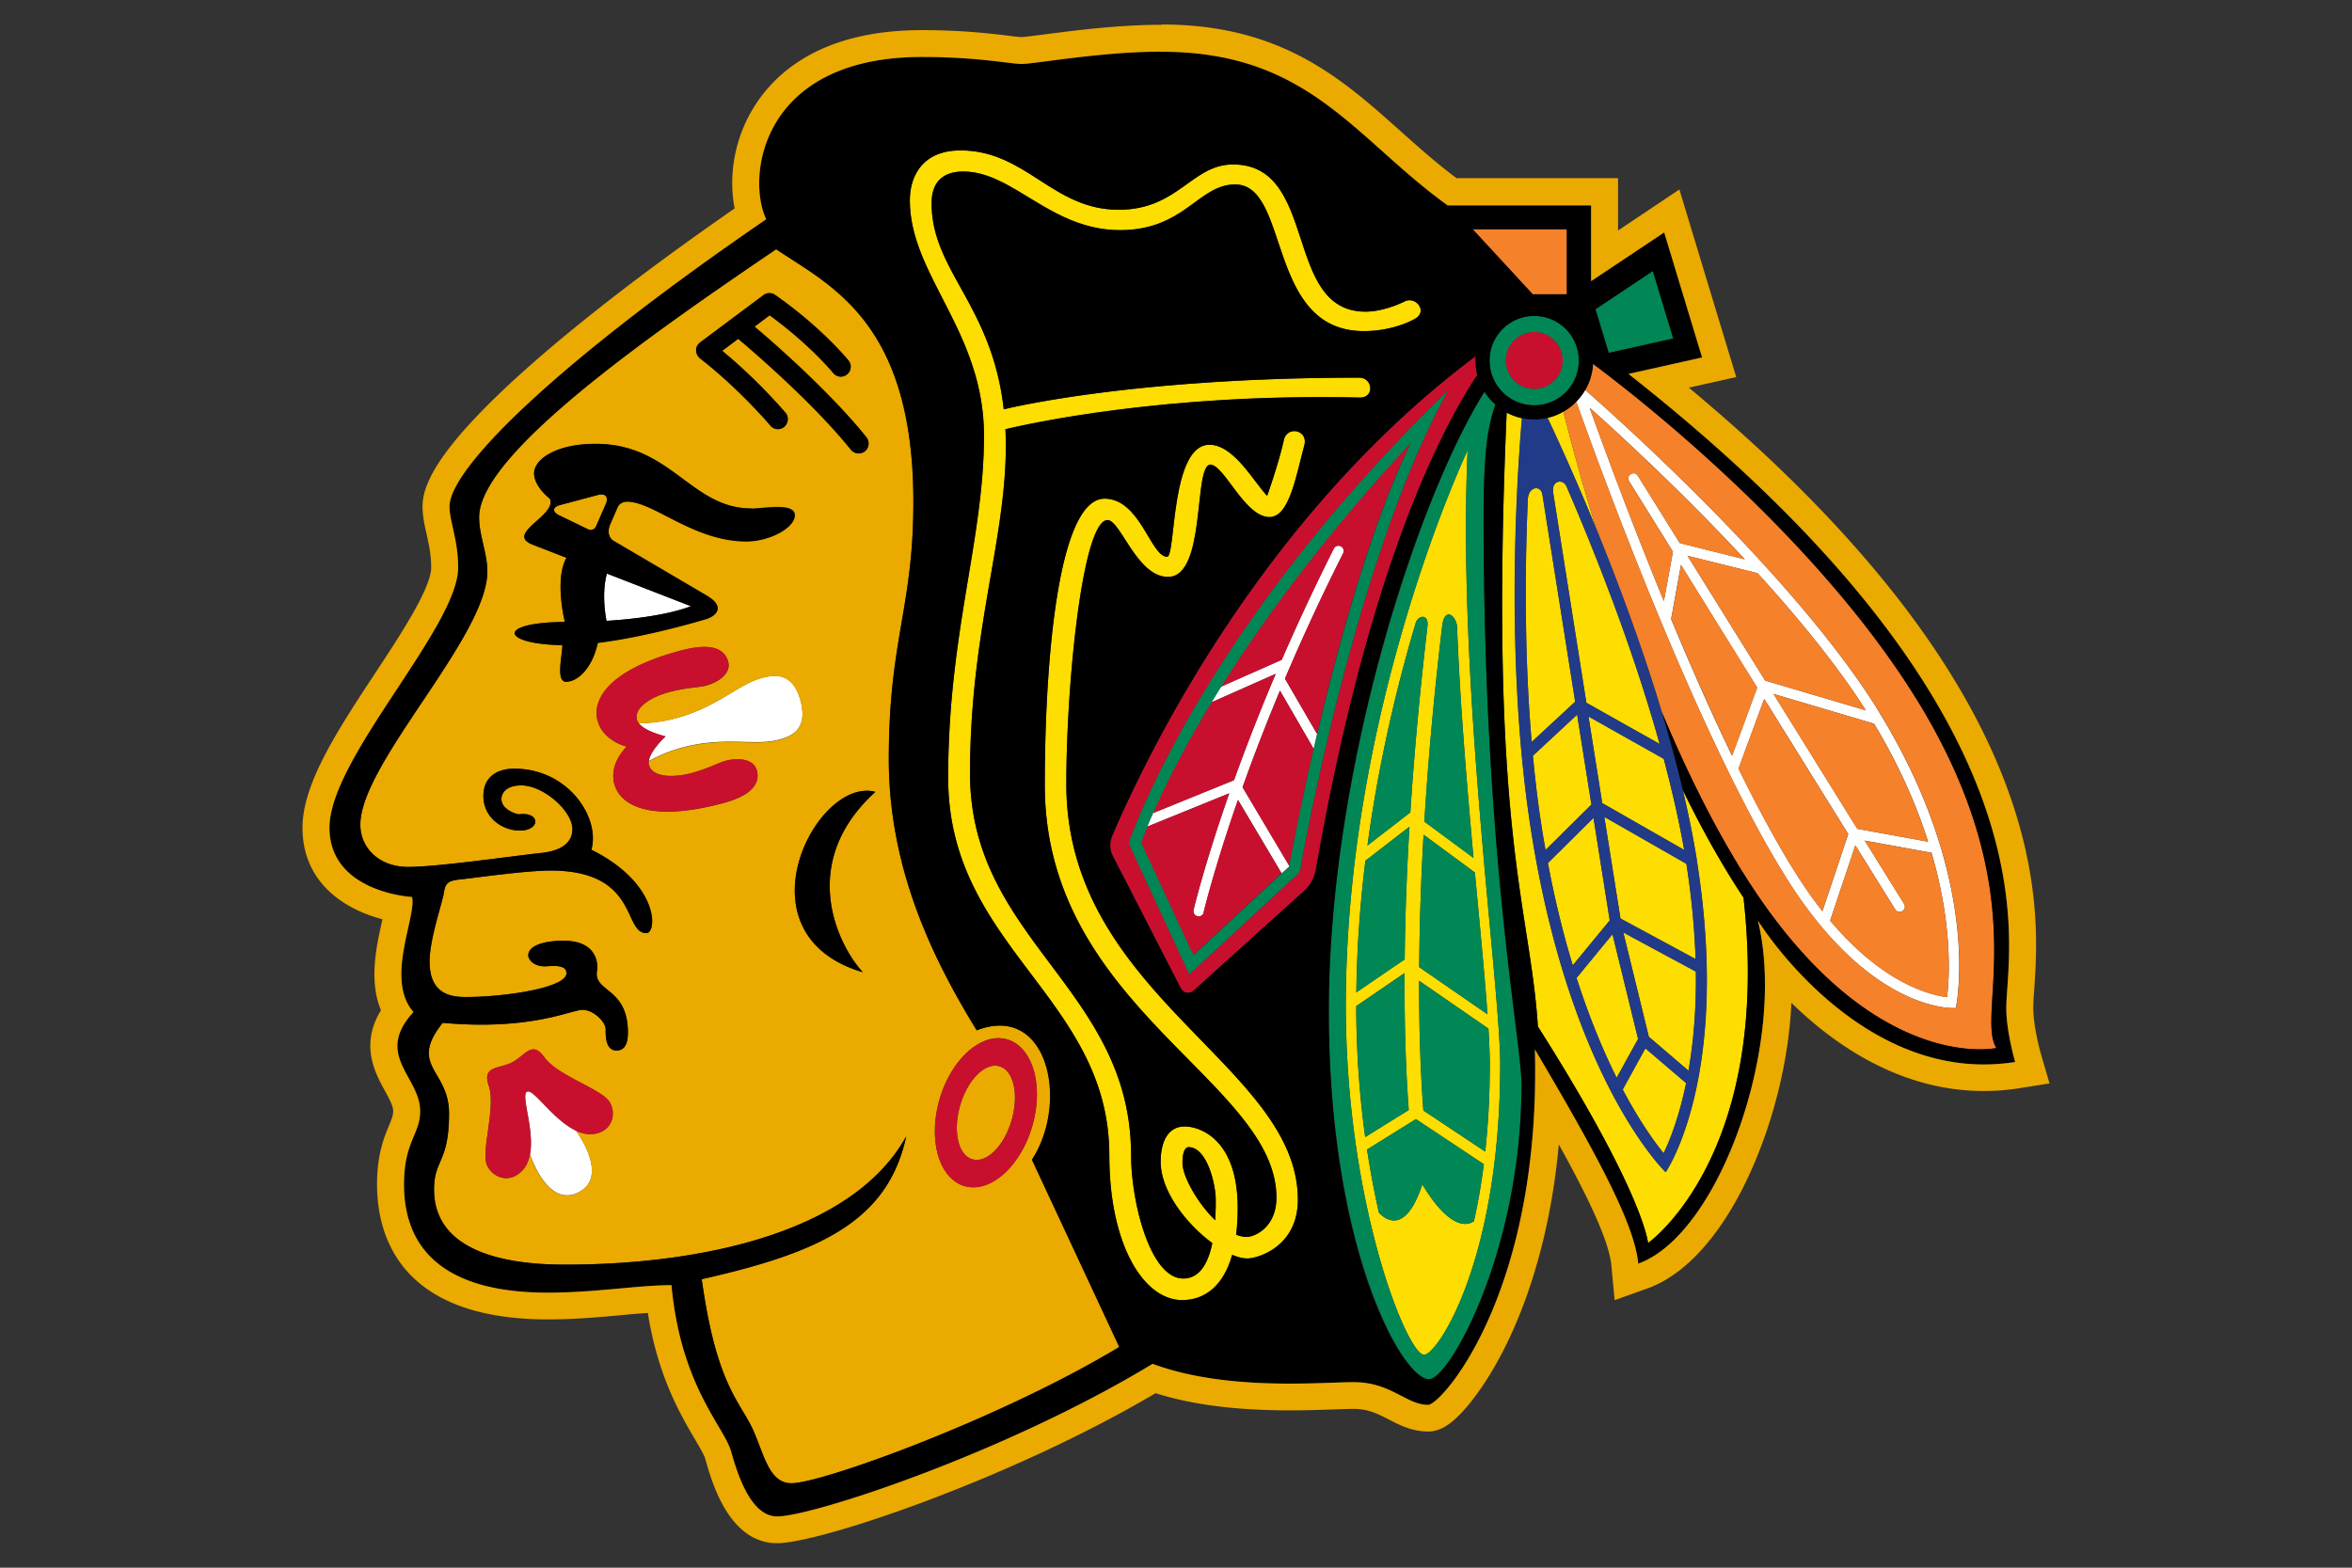 <svg xmlns="http://www.w3.org/2000/svg" viewBox="0 0 960 640"><rect x="0" y="0" width="960" height="640" fill="#333333" stroke="none"/><path fill="#fff" d="M247.722 234.16c-2.167 7.819-.637 16.871-.17 19.293 24.435-1.487 34.421-5.992 34.421-5.992zM215.086 445.657c-2.677 1.36 3.145 15.426 1.233 25.582 1.615 4.59 8.414 21.375 19.845 15.511s1.785-21.163-1.02-25.157c-9.391-4.377-17.38-17.296-20.015-15.936zM310.785 276.825c-9.434 2.465-18.018 11.941-35.186 16.446-6.289 1.657-11.601 1.955-14.873 1.955 2.592 3.484 10.963 5.396 10.963 5.396s-6.331 5.78-6.841 10.072c2.847-1.615 7.649-3.952 13.938-5.61 17.168-4.504 29.279-.552 38.713-3.017 4.419-1.19 12.621-3.442 9.306-15.978-3.314-12.536-11.558-10.454-15.978-9.306zM547.268 223.027c-1.063-.51-2.337-.128-2.847.935a855 855 0 0 0-21.248 45.384l-24.859 11.006c-1.36 2.168-2.678 4.335-3.952 6.417l26.346-11.686c-6.841 16.105-12.493 30.724-17.04 43.43l-33.146 13.471c-.935 2.124-1.7 3.952-2.337 5.524l33.571-13.641c-10.284 29.364-14.491 47.297-14.576 47.637a2.137 2.137 0 0 0 1.615 2.549c1.147.255 2.252-.467 2.549-1.572.085-.34 4.165-17.55 14.024-45.852l17.805 29.959 3.102-2.89v-.17l-19.08-32.126c4.122-11.601 9.179-24.859 15.256-39.435l13.768 23.755c.468-1.955.892-3.995 1.402-6.035L524.49 277.08c6.715-15.765 14.534-32.976 23.755-51.164.51-1.062.085-2.337-.935-2.847zM766.287 289.531c-33.019-53.161-103.263-116.308-119.283-130.374-1.02 1.742-2.21 3.357-3.655 4.802 10.157 28.556 49.252 135.686 85.245 193.649 35.228 56.688 69.692 53.926 69.692 53.926s11.601-51.844-32.042-122.003zm20.695 54.096-28.897-5.269-34.208-55.074 41.05 12.154c10.496 17.465 17.466 33.698 22.055 48.189m-25.412-53.628-41.092-12.154-31.702-50.951 28.599 7.096c16.573 18.188 32.594 37.736 44.195 56.009M648.789 166.381c12.493 11.176 38.118 34.761 63.402 61.957l-26.559-6.629-17.126-27.494a2.046 2.046 0 0 0-2.889-.68c-.978.638-1.318 1.912-.68 2.932l17.89 28.769-3.697 20.143c-13.683-33.274-24.732-63.402-30.341-79.041zm33.316 86.265 3.994-22.013 31.106 50.102-10.241 27.791c-8.754-18.103-17.168-37.31-24.902-55.838zm50.144 102.71c-7.522-12.111-15.171-26.347-22.65-41.56l10.496-28.472 34.293 55.158-10.538 31.489c-3.825-4.844-7.692-10.326-11.559-16.615zm62.467 51.716c-7.394-.935-26.347-5.864-47.722-31.234l10.284-30.724 16.276 26.135c.637 1.02 1.912 1.317 2.932.68 1.02-.638 1.317-1.955.68-2.933l-16.063-25.836 27.281 4.971c8.627 29.492 7.309 50.909 6.332 58.898z"/><path fill="#fedd00" d="M555.046 162.302c6.077 0 5.312-8.159-.34-8.159-87.369 0-137.343 11.091-145.035 12.918-4.844-42.792-29.449-56.433-29.449-84.14 0-10.75 7.097-12.918 12.919-12.918 20.397 0 35.696 23.925 63.997 23.925 26.304 0 31.999-18.656 46.999-18.656 22.523 0 12.579 59.875 52.524 59.875 12.621 0 20.908-5.056 20.908-5.056 5.354-3.018.212-9.434-4.377-7.012 0 0-7.989 4.122-15.851 4.122-33.741 0-18.995-60.088-54.096-60.088-16.785 0-22.395 18.485-46.659 18.485-27.027 0-37.778-24.222-64.592-24.222-15.214 0-20.653 10.2-20.653 20.398 0 30.639 30.256 53.968 30.256 96.038s-14.618 80.358-14.618 139.723c0 69.225 65.782 89.622 65.782 154.129 0 36.503 14.024 59.068 29.704 59.068 8.627 0 16.658-5.057 20.44-18.485 2.252.977 4.335 1.487 6.077 1.487 4.377 0 20.737-4.802 20.737-24.009 0-55.031-94.508-83.46-94.508-169.682 0-41.433 6.629-107.767 16.828-107.767 5.312 0 11.983 23.202 24.689 23.202 15.766 0 10.242-45.81 17.296-45.81 5.609 0 14.023 21.375 24.094 21.375 8.117 0 10.794-16.573 14.321-29.619 1.317-6.076-7.309-7.776-8.499-1.614-2.167 9.688-6.757 22.522-6.757 22.522-5.141-5.142-13.47-20.823-23.542-20.823-16.02 0-13.683 45.725-17.295 45.725-6.714 0-10.964-23.712-25.54-23.712-18.825 0-24.392 65.399-24.392 116.946 0 90.599 94.551 120.897 94.551 168.407 0 11.941-8.669 16.02-12.153 16.02-1.402 0-2.847-.34-4.292-.892.425-3.315.637-6.927.637-10.964 0-28.004-15.383-33.231-21.672-33.231s-9.774 5.44-9.774 14.448c0 12.069 10.666 25.497 21.078 33.189-1.53 7.564-4.845 14.448-11.856 14.448-13.599 0-21.29-31.531-21.29-50.314 0-68.034-65.74-87.794-65.74-155.828 0-57.921 14.618-95.104 14.618-133.647 0-2.379-.042-4.674-.17-6.926 9.052-2.168 65.4-14.789 144.695-12.919zm-72.411 312.507c0-4.717 1.19-6.502 2.465-6.502 7.649 0 11.133 15.383 11.133 21.503 0 1.657 0 4.759-.212 8.371-7.437-7.182-13.386-18.145-13.386-23.372"/><path fill="#fedd00" d="M599.028 183.847s-49.719 104.707-49.719 226.71c0 80.782 25.029 142.527 31.956 142.527 5.439 0 31.064-38.415 31.064-118.645 0-32.466-17.593-155.574-13.301-250.592m-21.205 70.499c.935-3.188 5.439-4.037 4.802 1.402-3.272 28.004-5.525 53.331-6.969 75.896l-17.508 13.513c4.589-34.166 12.111-65.314 19.675-90.811m-20.483 97.015 17.933-13.853c-1.232 20.398-1.785 38.458-1.955 54.138l-19.717 13.471c.212-18.442 1.572-36.503 3.697-53.798zm-3.782 59.366 19.718-13.471c-.128 25.454.807 44.152 1.7 55.923l-17.763 11.049a395 395 0 0 1-3.655-53.459zm48.02 87.837c-2.253 1.614-9.477 4.164-21.035-15.044-6.715 20.355-14.746 14.704-17.721 11.559a366 366 0 0 1-4.844-25.794l19.972-12.409 27.707 18.4a246 246 0 0 1-4.037 23.288zm6.501-64.125c0 13.003-.68 24.902-1.87 35.695l-25.242-16.785c-.849-11.049-1.784-28.769-1.742-52.949l28.302 19.548c.34 5.694.552 10.581.552 14.533zm-.935-20.355-27.876-19.25c.127-15.596.595-33.656 1.784-54.096l20.95 15.468c2.083 22.395 4.037 42.452 5.142 57.878m-5.694-63.828-20.058-14.83c1.445-23.542 3.74-50.187 7.267-79.806.977-8.329 5.907-4.079 6.077.383 1.232 31.574 4.037 64.677 6.714 94.253M711.597 366.405a291 291 0 0 1-4.845-7.522c-7.096-11.431-13.726-23.67-19.887-36.291 2.294 9.732 4.292 19.421 5.78 28.897 14.022 88.517-12.75 127.102-12.75 127.102s-38.755-36.971-54.86-139.086c-11.262-71.179-5.397-150.262-3.782-168.747-2.21-.467-4.335-1.275-6.29-2.294-7.394 171.849 9.604 201.595 12.75 250.634 43.43 68.459 44.958 88.389 44.958 88.389s50.697-35.525 38.968-141.04zM638.123 167.996a24.4 24.4 0 0 1-6.46 2.55c3.655 7.776 11.134 23.967 19.718 44.917-5.907-19.25-10.369-35.866-13.258-47.424z"/><path fill="#fedd00" d="m642.926 286.472-13.386-84.65c-.637-3.825-5.694-3.4-5.949 2.167-1.105 25.71-1.572 61.958 1.572 98.971l17.763-16.446zM657.034 375.753l-6.629-41.857-18.613 18.443c2.932 15.595 6.417 29.491 10.156 41.772zM625.673 308.527c.935 10.113 2.167 20.227 3.74 30.213q.701 4.207 1.402 8.287l18.74-18.57-5.822-36.716zM633.959 201.099s6.884 43.813 13.556 85.798l29.916 16.828c-11.176-39.988-26.771-79.126-37.99-105.09-1.275-3.315-6.247-2.635-5.482 2.422zM668.593 424.155c-.34-1.36-8.032-32.806-10.454-42.792l-14.661 17.848c5.27 16.488 10.964 30.001 16.361 40.752 2.847-5.142 8.16-14.831 8.754-15.85zM648.364 292.506c1.913 12.154 3.825 24.265 5.61 35.356l33.443 19.122c-2.124-12.153-5.014-24.689-8.329-37.183zM654.824 333.513c3.145 19.718 5.609 35.526 6.587 41.475l30.681 16.573c-.382-11.643-1.53-24.604-3.74-38.882l-33.486-19.166zM688.225 442.173l-16.616-14.193-9.264 16.828c6.842 12.918 12.919 21.332 16.701 26.006 2.55-5.311 6.332-14.745 9.179-28.641M692.22 396.661l-29.619-15.978c2.252 9.221 8.754 35.866 10.411 42.58l16.191 13.853c1.912-11.006 3.229-24.435 3.017-40.455"/><path fill="#eaaa00" d="M421.186 473.449c15.256-23.542 6.545-64.082-22.564-52.821-16.828-27.494-35.866-64.635-35.866-110.614 0-48.954 10.029-61.83 10.029-105.09 0-73.729-34.124-88.347-56.009-103.177-52.098 35.313-121.237 83.672-121.237 109.381 0 7.607 3.357 14.704 3.357 22.183 0 26.601-51.844 78.318-51.844 103.347 0 9.391 7.479 17.253 19.548 17.253s42.707-4.462 54.223-5.694 12.791-6.757 12.791-9.732c0-7.436-11.856-17.847-20.822-17.847-7.437 0-8.159 4.376-8.159 5.481 0 4.887 7.054 6.332 7.054 6.332 8.924-1.232 8.966 6.629.467 6.629-7.012 0-14.873-5.184-14.873-14.108s7.182-11.176 12.493-11.176c22.395 0 35.271 20.227 31.574 33.103 27.749 13.769 26.942 34.039 22.437 34.039-9.603 0-2.932-25.54-39.137-25.54-10.157 0-31.362 3.06-36.376 3.57s-6.502 1.232-7.097 5.354-5.864 19.038-5.864 28.217c0 13.598 9.051 14.491 14.873 14.491 15.256 0 41.008-3.655 41.008-9.732 0-3.909-6.544-2.804-8.967-2.804-4.547 0-6.629-2.848-6.629-4.462 0-4.037 6.544-5.992 14.363-5.992 12.961 0 14.321 8.414 13.684 12.366-1.445 8.754 12.621 6.629 12.621 25.114 0 2.04-.17 7.352-4.59 7.352s-4.504-5.524-4.504-8.669-5.057-7.947-9.391-7.947c-4.59 0-21.248 8.584-57.114 5.312-14.15 17.763 2.593 19.038 2.593 36.971 0 20.1-6.12 18.74-6.12 31.021 0 24.392 26.73 30.724 53.374 30.724 55.201 0 117.413-12.834 139.341-52.354-7.565 34.931-35.654 47.467-83.46 58.303 5.396 38.713 13.428 47.679 19.25 58.133 5.864 10.454 7.096 25.157 17.38 25.157 12.324 0 84.947-26.177 133.774-55.626l-35.653-76.448zm-175.333-11.601c-3.655 1.87-7.267 1.36-10.752-.213 2.805 3.995 12.451 19.293 1.02 25.157s-18.23-10.921-19.845-15.51c-.722 3.739-2.422 6.969-6.077 8.839-4.037 2.082-9.009.297-11.303-4.122-2.847-5.61 3.612-23.797.595-32.721-2.848-8.287 4.037-6.757 9.433-9.519 5.397-2.762 8.202-9.222 13.259-2.082 5.439 7.691 24.01 13.046 26.857 18.655 2.252 4.419.807 9.519-3.23 11.558zm39.902-321.984 25.88-19.335c1.402-1.02 3.314-1.062 4.717-.085 18.995 13.259 29.533 26.262 30.001 26.815 1.402 1.742 1.105 4.291-.638 5.651-1.699 1.403-4.249 1.148-5.651-.595-.085-.127-9.434-11.558-25.922-23.542-1.233.893-3.527 2.635-6.162 4.632 8.117 6.884 30.681 26.559 45.682 45.172 1.402 1.743 1.105 4.292-.637 5.695-1.743 1.402-4.25 1.104-5.695-.595-15.34-19.081-39.732-39.988-46.022-45.3-2.464 1.827-4.802 3.612-6.544 4.887 14.746 12.196 25.37 24.774 25.879 25.327 1.7 1.955.808 4.632-.509 5.694-1.743 1.445-4.25 1.233-5.695-.467-.127-.17-12.578-14.916-28.726-27.452-1.87-1.572-2.337-4.632.085-6.417zm-54.691 138.449c-4.419 0-1.487-10.922-1.572-14.959-24.69-.339-27.452-9.221 1.02-9.476-.85-3.654-3.782-18.315.68-26.177l-13.896-5.397c-11.304-4.504 10.241-11.983 7.097-18.74 0 0-6.417-4.887-6.417-10.369s8.584-12.026 25.114-12.026c30.894 0 38.968 26.39 63.573 26.39 4.802 0 17.678-2.592 17.678 2.634s-10.412 10.709-19.761 10.709c-21.544 0-37.82-16.233-48.656-16.233-1.02 0-3.102.34-3.91 2.337l-2.932 6.714c-2.125 4.93 1.148 6.885 1.148 6.885l38.117 22.394c7.989 4.717 3.782 8.457-.34 9.647 0 0-23.329 7.139-44.067 9.689-2.252 10.368-8.244 15.85-12.918 15.85zm33.784 33.911c1.402 5.354 10.241 5.269 17.21 3.442 6.969-1.828 11.261-4.292 14.023-5.015 5.652-1.487 11.644-.595 12.834 3.91 2.167 8.329-8.287 11.898-14.278 13.471-29.874 7.861-41.645.467-43.898-7.989-2.252-8.499 5.1-15.214 5.1-15.214s-9.689-2.209-11.941-10.666c-2.21-8.499 4.419-20.737 34.251-28.599 5.991-1.572 16.87-3.612 19.08 4.675 1.19 4.504-3.612 8.244-9.264 9.731-2.762.722-7.734.722-14.703 2.55s-14.703 6.161-13.259 11.473c.128.468.383.893.68 1.318 3.272 0 8.627-.298 14.873-1.955 17.168-4.547 25.752-13.981 35.186-16.446 4.42-1.147 12.664-3.229 15.978 9.307s-4.887 14.788-9.306 15.978c-9.434 2.507-21.588-1.488-38.713 3.017a59.9 59.9 0 0 0-13.938 5.609c-.043.51-.085 1.02.042 1.488zm87.327 84.692c-52.311-15.468-19.038-80.103 5.142-73.644-31.659 28.727-15.724 62.128-5.142 73.644m41.517 87.284c-10.454-3.017-15.001-18.91-10.199-35.44 4.802-16.531 17.211-27.495 27.622-24.435 10.454 3.06 15.001 18.91 10.199 35.441-4.802 16.53-17.168 27.451-27.622 24.434"/><path fill="#eaaa00" d="M407.929 435.289c-5.78-1.7-12.961 5.439-16.021 15.935s-.85 20.398 4.972 22.055c5.822 1.7 13.003-5.439 16.02-15.936 3.06-10.496.85-20.397-4.971-22.054M244.153 202.034l-15.468 4.122c-3.23.85-3.442 2.763-.382 4.25l11.771 5.694c1.19.595 2.634.043 3.187-1.19l4.037-9.221c1.19-2.762-.213-4.419-3.145-3.655"/><path fill="#f5812b" d="M639.526 93.587h-38.457l24.519 26.56h13.938zM781.758 284.729c-41.773-67.184-114.779-123.66-131.607-136.196-.212 3.867-1.317 7.479-3.144 10.624 16.02 14.066 86.222 77.213 119.283 130.374 43.642 70.159 32.041 122.003 32.041 122.003s-34.464 2.762-69.692-53.926c-35.993-57.963-75.131-165.093-85.244-193.649a23.6 23.6 0 0 1-5.27 4.079c2.89 11.559 7.352 28.174 13.259 47.425 8.754 21.417 18.655 47.721 26.899 75.173 9.476 22.692 20.482 45.342 33.018 65.442 51.717 83.205 103.518 71.774 103.518 71.774-8.882-14.321 17.21-62.298-33.019-143.123z"/><path fill="#f5812b" d="M648.79 166.381c5.567 15.638 16.616 45.724 30.342 79.04l3.697-20.142-17.891-28.769c-.637-.978-.297-2.295.68-2.932a2.07 2.07 0 0 1 2.89.68l17.125 27.494 26.56 6.629c-25.285-27.197-50.909-50.781-63.403-61.958z"/><path fill="#f5812b" d="m688.779 226.894 31.701 50.951 41.092 12.154c-11.601-18.273-27.621-37.778-44.194-56.009zM682.106 252.646c7.734 18.527 16.19 37.777 24.902 55.838l10.241-27.792-31.106-50.101-3.995 22.012zM794.717 407.072c.977-7.989 2.252-29.364-6.332-58.898l-27.281-4.972 16.063 25.837c.637.977.34 2.295-.68 2.932a2.17 2.17 0 0 1-2.932-.68l-16.276-26.134-10.284 30.724c21.375 25.369 40.285 30.298 47.722 31.233zM723.837 283.284l34.208 55.074 28.897 5.269c-4.589-14.448-11.559-30.724-22.055-48.189zM743.808 371.971l10.539-31.489-34.293-55.158-10.497 28.472c7.479 15.213 15.129 29.491 22.65 41.56 3.91 6.246 7.777 11.771 11.559 16.615z"/><path fill="#c8102e" d="M411.118 424.367c-10.454-3.059-22.82 7.904-27.622 24.435s-.255 32.381 10.199 35.441c10.453 3.059 22.819-7.904 27.621-24.435 4.845-16.53.255-32.381-10.198-35.441m1.784 32.976c-3.017 10.497-10.198 17.636-16.02 15.936-5.822-1.657-8.032-11.559-4.972-22.055s10.241-17.635 16.02-15.935c5.822 1.699 8.032 11.558 4.972 22.054M222.227 431.634c-5.057-7.139-7.862-.68-13.259 2.082-5.396 2.762-12.281 1.275-9.433 9.519 3.059 8.924-3.443 27.112-.595 32.721 2.252 4.42 7.266 6.204 11.303 4.122 3.655-1.87 5.355-5.099 6.077-8.839 1.912-10.156-3.91-24.222-1.232-25.582s10.666 11.559 20.015 15.936c3.442 1.615 7.096 2.082 10.751.212 4.037-2.082 5.524-7.181 3.23-11.558-2.848-5.567-21.46-10.964-26.857-18.655zM296.082 310.608c-2.762.723-7.054 3.188-14.023 5.015s-15.808 1.87-17.21-3.442c-.128-.468-.128-.978-.043-1.488.51-4.334 6.842-10.071 6.842-10.071s-8.372-1.912-10.964-5.397c-.297-.425-.552-.85-.68-1.317-1.402-5.312 6.289-9.646 13.259-11.474 6.969-1.827 11.941-1.827 14.703-2.549 5.652-1.488 10.411-5.227 9.264-9.732-2.21-8.286-13.089-6.246-19.08-4.674-29.874 7.861-36.504 20.142-34.251 28.599 2.252 8.456 11.941 10.666 11.941 10.666s-7.352 6.714-5.1 15.213c2.253 8.457 14.024 15.851 43.898 7.989 5.991-1.572 16.445-5.184 14.278-13.471-1.19-4.504-7.182-5.396-12.834-3.909zM602.302 145.431C515.06 210.703 468.146 308.016 453.91 341.332c0 0-1.912 3.91.297 8.202l27.622 53.756c1.147 2.252 3.612 2.72 5.482 1.02l45.469-41.05c3.145-2.847 4.122-7.394 4.122-7.394 20.738-118.519 48.7-176.482 66.037-202.743a24.7 24.7 0 0 1-.722-5.907c0-.595 0-1.147.085-1.742zm-71.774 210.605-45.044 41.73-24.732-53.459s28.089-85.627 130.246-184.768c-38.712 69.862-60.47 196.497-60.47 196.497"/><path fill="#c8102e" d="M523.176 269.346a893 893 0 0 1 21.248-45.385c.51-1.062 1.784-1.444 2.847-.934 1.02.509 1.487 1.784.935 2.847a871 871 0 0 0-23.755 51.164l13.131 22.607c8.754-37.311 22.097-85.925 38.288-119.071-35.738 38.543-60.64 72.751-77.596 99.821l24.86-11.007zM491.305 372.481a2.08 2.08 0 0 1-2.549 1.572 2.137 2.137 0 0 1-1.615-2.549c.085-.34 4.292-18.273 14.576-47.637l-33.571 13.641c-1.743 4.249-2.465 6.502-2.465 6.502l21.29 45.937 36.078-33.444-17.805-29.959c-9.859 28.302-13.896 45.555-14.024 45.852z"/><path fill="#c8102e" d="m520.71 275.083-26.347 11.686c-12.068 19.888-19.547 35.398-23.839 45.215l33.146-13.471c4.589-12.706 10.198-27.367 17.04-43.43M507.155 321.402l19.08 32.126c.34-1.997 3.909-21.459 9.944-47.849l-13.769-23.754c-6.077 14.575-11.133 27.834-15.255 39.435zM626.226 135.53c-6.459 0-11.643 5.227-11.643 11.643s5.227 11.644 11.643 11.644 11.644-5.227 11.644-11.644-5.227-11.643-11.644-11.643"/><path fill="#008755" d="m674.625 110.67-23.372 15.553 5.397 17.806 26.304-5.822zM610.331 165.149a23.8 23.8 0 0 1-4.462-5.227c-27.962 44.79-63.53 156.891-63.53 252.844s30.044 150.305 40.88 150.305c8.372 0 37.778-52.609 37.778-120.261 0-18.485-15.468-92.681-15.468-231.979 0-29.917 2.252-37.863 4.802-45.682m1.997 269.29c0 80.23-25.624 118.646-31.064 118.646-6.926 0-31.956-61.703-31.956-142.528 0-122.003 49.719-226.71 49.719-226.71-4.249 95.018 13.301 218.126 13.301 250.592"/><path fill="#008755" d="m575.273 337.508-17.933 13.853c-2.124 17.296-3.484 35.356-3.697 53.799l19.718-13.471c.17-15.681.722-33.784 1.955-54.139zM588.617 255.62c-3.527 29.619-5.822 56.221-7.267 79.806l20.058 14.83c-2.677-29.576-5.482-62.68-6.714-94.253-.17-4.462-5.142-8.669-6.077-.383M579.267 394.833l27.876 19.251c-1.104-15.426-3.059-35.526-5.141-57.878l-20.95-15.468a1080 1080 0 0 0-1.785 54.095M582.625 255.79c.638-5.482-3.867-4.632-4.802-1.402-7.564 25.497-15.085 56.646-19.675 90.811l17.508-13.513c1.445-22.607 3.697-47.934 6.969-75.896M557.977 469.285c1.402 9.263 3.059 17.932 4.844 25.794 2.975 3.102 11.006 8.796 17.721-11.559 11.558 19.166 18.782 16.658 21.035 15.044 1.572-7.012 2.932-14.789 4.037-23.288l-27.707-18.4-19.973 12.409zM580.967 453.349l25.242 16.785c1.19-10.793 1.87-22.692 1.87-35.695 0-3.952-.213-8.839-.553-14.534l-28.301-19.547c-.043 24.179.892 41.9 1.742 52.948zM573.317 397.256 553.6 410.727a395 395 0 0 0 3.654 53.458l17.763-11.049c-.85-11.728-1.827-30.468-1.7-55.923zM460.707 344.307l24.732 53.459 45.044-41.73s21.758-126.635 60.471-196.497C488.796 258.68 460.707 344.307 460.707 344.307m76.915-44.662c-.509 2.04-.934 4.079-1.402 6.034-6.034 26.347-9.646 45.852-9.944 47.849v.17l-3.102 2.89-36.078 33.444-21.29-45.937s.723-2.253 2.465-6.502a158 158 0 0 1 2.337-5.524c4.292-9.817 11.771-25.37 23.84-45.215 1.275-2.082 2.592-4.207 3.952-6.417 16.955-27.069 41.857-61.277 77.595-99.82-16.148 33.146-29.491 81.76-38.288 119.07zM626.225 128.986c-10.072 0-18.231 8.159-18.231 18.23s8.159 18.23 18.231 18.23 18.187-8.159 18.187-18.23-8.116-18.23-18.187-18.23m0 29.831c-6.46 0-11.644-5.227-11.644-11.644s5.227-11.643 11.644-11.643 11.643 5.227 11.643 11.643-5.227 11.644-11.643 11.644"/><path fill="#213b88" d="M692.645 351.446c-1.487-9.476-3.484-19.165-5.779-28.896-2.507-10.666-5.439-21.375-8.626-31.956-8.244-27.452-18.188-53.756-26.899-75.174a980 980 0 0 0-19.718-44.917 23 23 0 0 1-5.439.638c-1.743 0-3.358-.213-5.015-.51-1.615 18.527-7.479 97.568 3.782 168.747 16.106 102.115 54.861 139.085 54.861 139.085s26.772-38.585 12.749-127.102zm-.552 40.073-30.681-16.573c-.935-5.949-3.442-21.757-6.587-41.475l33.486 19.165c2.252 14.278 3.357 27.239 3.74 38.883zm-13.003-81.718c3.314 12.494 6.204 25.03 8.329 37.183l-33.444-19.122c-1.742-11.092-3.697-23.203-5.609-35.356zm-39.691-111.166c11.219 25.964 26.857 65.059 37.991 105.09l-29.917-16.828c-6.629-41.985-13.555-85.798-13.555-85.798-.808-5.056 4.164-5.736 5.481-2.422zm-15.808 5.312c.255-5.525 5.312-5.992 5.95-2.168l13.385 84.65-17.762 16.446c-3.145-37.056-2.678-73.261-1.573-98.971zm5.822 134.793c-1.572-9.943-2.805-20.1-3.739-30.214l18.06-16.785 5.822 36.716-18.741 18.57q-.7-4.08-1.402-8.287m2.38 13.599 18.613-18.443 6.629 41.857-15.086 18.358c-3.739-12.323-7.224-26.219-10.156-41.772m11.728 46.914 14.661-17.848c2.422 9.944 10.114 41.39 10.454 42.792-.595 1.02-5.907 10.667-8.754 15.851-5.354-10.751-11.049-24.264-16.361-40.753zm35.484 71.561c-3.782-4.674-9.859-13.088-16.701-26.006l9.264-16.828 16.616 14.193c-2.848 13.896-6.63 23.329-9.179 28.641m10.156-33.698-16.191-13.853c-1.657-6.715-8.116-33.359-10.411-42.58l29.619 15.978c.212 16.02-1.105 29.449-3.017 40.455"/><path d="M485.099 468.307c-1.275 0-2.464 1.785-2.464 6.502 0 5.227 5.949 16.233 13.385 23.372.213-3.655.213-6.757.213-8.372 0-6.119-3.485-21.502-11.134-21.502"/><path d="M818.896 411.576c0-25.029 24.604-118.22-154.214-258.963l30.044-6.715-15.469-51.036-29.831 19.888V83.814h-58.558c-38.16-27.495-56.56-62.723-116.733-62.723-25.115 0-51.504 5.015-57.241 5.015-4.419 0-17.805-2.848-40.582-2.848-65.74 0-71.774 49.04-63.573 66.25C226.305 148.703 183.47 191.41 183.47 206.794c0 5.949 3.527 13.683 3.527 24.859 0 24.307-52.524 77.893-52.524 106.237 0 26.475 33.699 28.302 33.699 28.302 1.912 7.819-11.134 33.698.595 46.957-16.233 17.635 2.719 26.431 2.719 40.455 0 9.519-6.586 12.408-6.586 29.959 0 19.972 9.391 44.152 58.685 44.152 19.505 0 36.758-3.06 50.484-3.06 3.825 41.39 21.502 57.666 24.392 68.034 2.337 8.329 7.777 26.39 18.74 26.39 14.321 0 93.276-25.88 153.237-62.298 30.086 11.176 68.289 7.479 82.142 7.479 15.128 0 21.418 9.264 30.342 9.264 5.354 0 46.149-45.512 43.557-145.12 25.539 43.218 40.71 71.349 42.197 87.455 33.104-11.814 60.98-90.174 48.827-140.063 0 0 41.73 67.779 105.005 57.75 0 0-3.612-12.366-3.612-21.927zM674.626 110.67l8.328 27.537-26.346 5.864-5.397-17.805 23.372-15.596zm-48.402 18.316c10.071 0 18.188 8.159 18.188 18.23s-8.117 18.23-18.188 18.23-18.23-8.159-18.23-18.23 8.159-18.23 18.23-18.23m13.301-35.399v26.56h-13.896l-24.52-26.56zM323.066 605.523c-10.284 0-11.517-14.703-17.381-25.157-5.822-10.454-13.853-19.42-19.25-58.133 47.807-10.836 75.896-23.372 83.46-58.303-21.927 39.478-84.14 52.354-139.341 52.354-26.644 0-53.373-6.375-53.373-30.724 0-12.281 6.119-10.88 6.119-31.021 0-17.933-16.701-19.208-2.592-36.971 35.865 3.272 52.523-5.312 57.113-5.312 4.334 0 9.391 4.845 9.391 7.947s.043 8.669 4.505 8.669 4.589-5.312 4.589-7.352c0-18.485-14.066-16.403-12.621-25.114.638-3.952-.722-12.366-13.683-12.366-7.819 0-14.363 1.954-14.363 5.99 0 1.616 2.082 4.463 6.629 4.463 2.422 0 8.966-1.104 8.966 2.805 0 6.119-25.794 9.73-41.007 9.73-5.822 0-14.874-.891-14.874-14.49 0-9.178 5.27-24.094 5.865-28.216s2.082-4.844 7.096-5.354 26.22-3.57 36.376-3.57c36.163 0 29.491 25.54 39.138 25.54 4.504 0 5.312-20.27-22.438-34.04 3.697-12.875-9.221-33.102-31.573-33.102-5.312 0-12.494 2.209-12.494 11.176s7.862 14.108 14.873 14.108c8.499 0 8.457-7.861-.467-6.63 0 0-7.054-1.444-7.054-6.331 0-1.105.722-5.482 8.159-5.482 8.966 0 20.822 10.412 20.822 17.848 0 2.975-1.274 8.499-12.791 9.732s-42.197 5.694-54.223 5.694-19.548-7.862-19.548-17.253c0-25.03 51.844-76.746 51.844-103.348 0-7.48-3.357-14.575-3.357-22.182 0-25.71 69.182-74.068 121.238-109.382 21.927 14.83 56.008 29.449 56.008 103.178 0 43.26-10.029 56.093-10.029 105.09 0 45.979 19.038 83.12 35.866 110.614 29.109-11.22 37.82 29.279 22.565 52.82l35.653 76.449c-48.827 29.449-121.45 55.626-133.774 55.626zm185.957-91.746c-1.742 0-3.824-.51-6.077-1.488-3.782 13.429-11.813 18.485-20.44 18.485-15.68 0-29.704-22.564-29.704-59.067 0-64.55-65.782-84.905-65.782-154.129 0-59.366 14.619-97.016 14.619-139.723s-30.257-65.357-30.257-96.039c0-10.199 5.44-20.397 20.653-20.397 26.856 0 37.565 24.222 64.592 24.222 24.264 0 29.831-18.486 46.659-18.486 35.059 0 20.355 60.088 54.096 60.088 7.862 0 15.851-4.122 15.851-4.122 4.589-2.422 9.731 3.995 4.377 7.012 0 0-8.287 5.057-20.908 5.057-39.902 0-30.001-59.876-52.523-59.876-15.001 0-20.653 18.656-47 18.656-28.344 0-43.599-23.925-63.997-23.925-5.822 0-12.918 2.21-12.918 12.919 0 27.706 24.604 41.347 29.449 84.139 7.691-1.827 57.665-12.918 145.035-12.918 5.651 0 6.416 8.159.339 8.159-79.295-1.87-135.643 10.751-144.695 12.918.128 2.253.17 4.547.17 6.927 0 38.543-14.618 75.683-14.618 133.646 0 68.035 65.74 87.795 65.74 155.829 0 18.825 7.691 50.314 21.29 50.314 7.011 0 10.326-6.927 11.856-14.448-10.411-7.649-21.078-21.12-21.078-33.189 0-9.009 3.527-14.448 9.774-14.448s21.673 5.227 21.673 33.231c0 4.037-.213 7.649-.638 10.964 1.445.552 2.89.892 4.292.892 3.485 0 12.154-4.079 12.154-16.021 0-47.509-94.551-77.808-94.551-168.407 0-51.503 5.566-116.945 24.392-116.945 14.575 0 18.825 23.712 25.539 23.712 3.612 0 1.275-45.725 17.295-45.725 10.072 0 18.401 15.681 23.543 20.823 0 0 4.589-12.834 6.756-22.523 1.19-6.161 9.817-4.462 8.499 1.615-3.527 13.046-6.204 29.619-14.321 29.619-10.071 0-18.485-21.375-24.094-21.375-7.054 0-1.53 45.81-17.296 45.81-12.706 0-19.377-23.203-24.689-23.203-10.156 0-16.828 66.335-16.828 107.767 0 86.223 94.509 114.652 94.509 169.682 0 19.208-16.361 24.01-20.738 24.01zm23.797-150.56-45.469 41.05c-1.87 1.7-4.335 1.233-5.482-1.02l-27.622-53.756c-2.21-4.249-.297-8.201-.297-8.201 14.236-33.316 61.15-130.629 148.392-195.901-.043.594-.085 1.147-.085 1.742 0 2.04.255 4.037.722 5.907-17.338 26.261-45.299 84.224-66.037 202.743 0 0-1.02 4.547-4.122 7.394zm50.442 199.854c-10.837 0-40.88-52.142-40.88-150.305s35.568-208.055 63.529-252.844a23.9 23.9 0 0 0 4.462 5.227c-2.549 7.776-4.802 15.765-4.802 45.682 0 139.298 15.469 213.536 15.469 231.979 0 67.652-29.407 120.261-37.778 120.261m128.037-206.993c-12.494-20.1-23.543-42.75-33.019-65.442 3.145 10.581 6.077 21.29 8.627 31.956 6.16 12.621 12.79 24.86 19.887 36.291 1.615 2.592 3.187 5.099 4.845 7.521 11.728 105.473-38.968 141.041-38.968 141.041s-1.53-19.973-44.96-88.39c-3.144-49.039-20.142-78.785-12.748-250.634 1.954 1.02 4.079 1.827 6.289 2.294 1.615.34 3.272.51 5.014.51 1.87 0 3.697-.255 5.44-.637a22.5 22.5 0 0 0 6.459-2.55c1.955-1.105 3.74-2.464 5.269-4.079a25.1 25.1 0 0 0 3.655-4.802c1.827-3.145 2.932-6.757 3.144-10.624 16.786 12.494 89.835 69.012 131.607 136.196 50.229 80.825 24.137 128.845 33.019 143.123 0 0-51.759 11.431-103.518-71.774z"/><path d="M352.174 396.916c-10.539-11.559-26.517-44.917 5.141-73.644-24.179-6.459-57.453 58.175-5.141 73.644M314.439 173.733a4.04 4.04 0 0 0 5.694.467c1.275-1.062 2.167-3.739.51-5.694-.51-.553-11.134-13.174-25.88-25.327 1.743-1.275 4.037-3.017 6.545-4.887 6.289 5.269 30.681 26.219 46.022 45.299 1.402 1.743 3.952 1.998 5.694.595 1.742-1.402 1.997-3.952.637-5.694-15-18.613-37.523-38.288-45.682-45.172 2.677-1.997 4.972-3.739 6.162-4.632 16.488 11.984 25.837 23.415 25.922 23.542 1.402 1.743 3.952 1.998 5.652.595 1.742-1.402 2.04-3.909.637-5.652-.467-.552-11.006-13.513-30.001-26.814-1.445-1.02-3.315-.977-4.717.085l-25.879 19.335c-2.423 1.785-1.913 4.845-.086 6.417 16.149 12.578 28.642 27.324 28.727 27.452zM306.705 207.601c-24.647 0-32.721-26.389-63.573-26.389-16.573 0-25.114 6.501-25.114 12.026s6.417 10.368 6.417 10.368c3.144 6.757-18.401 14.194-7.097 18.741l13.896 5.397c-4.462 7.861-1.53 22.479-.68 26.176-28.472.255-25.709 9.094-1.02 9.477.085 4.037-2.847 14.958 1.572 14.958 4.675 0 10.667-5.482 12.919-15.851 20.737-2.549 44.067-9.688 44.067-9.688 4.079-1.19 8.329-4.972.34-9.647l-38.118-22.395s-3.272-1.954-1.147-6.884l2.932-6.714c.807-1.997 2.889-2.337 3.909-2.337 10.837 0 27.112 16.233 48.657 16.233 9.349 0 19.76-5.482 19.76-10.709s-12.876-2.635-17.678-2.635zm-63.445 7.309c-.553 1.232-1.955 1.785-3.187 1.19l-11.771-5.694c-3.017-1.445-2.847-3.4.382-4.25l15.468-4.122c2.932-.765 4.335.85 3.145 3.655zm38.713 32.551s-9.987 4.505-34.421 5.992c-.468-2.38-1.997-11.431.17-19.293z"/><path fill="#eaaa00" d="M474.136 21.134c60.215 0 78.615 35.228 116.733 62.722h58.558v30.936l29.831-19.887 15.468 51.036-30.043 6.714c178.818 140.743 154.213 233.934 154.213 258.964 0 9.561 3.612 21.927 3.612 21.927q-6.501 1.02-12.748 1.02c-56.093 0-92.256-58.77-92.256-58.77 12.111 49.889-15.766 128.249-48.827 140.063-1.487-16.063-16.658-44.195-42.197-87.455 2.592 99.651-38.203 145.12-43.558 145.12-8.881 0-15.17-9.264-30.341-9.264-5.524 0-14.873.595-26.007.595-16.913 0-37.99-1.359-56.135-8.074-59.961 36.376-138.916 62.298-153.237 62.298-10.964 0-16.403-18.018-18.74-26.39-2.932-10.411-20.568-26.686-24.392-68.034-13.726 0-30.979 3.06-50.484 3.06-49.294 0-58.686-24.18-58.686-44.152 0-17.508 6.587-20.44 6.587-29.959 0-14.023-18.91-22.82-2.719-40.455-11.729-13.259 1.359-39.138-.595-46.957 0 0-33.699-1.785-33.699-28.302 0-28.344 52.524-81.887 52.524-106.237 0-11.133-3.527-18.91-3.527-24.859 0-15.383 42.835-58.091 129.269-117.286-8.201-17.253-2.167-66.25 63.572-66.25 22.778 0 36.164 2.848 40.583 2.848 5.737 0 32.126-5.015 57.241-5.015m0-10.964c-17.721 0-35.569 2.338-47.382 3.867-4.08.51-8.669 1.148-9.859 1.148-.722 0-3.102-.298-5.227-.553-7.054-.85-18.868-2.294-35.356-2.294-40.327 0-59.407 16.87-68.331 31.021s-10.497 29.916-8.117 41.772c-37.948 26.305-69.521 50.952-91.661 71.477-32.041 29.789-35.738 42.962-35.738 50.271 0 3.74.764 7.267 1.614 11.006.935 4.25 1.913 8.627 1.913 13.854 0 8.414-12.706 27.749-22.948 43.259-15.213 23.118-29.576 44.96-29.576 62.935 0 22.82 17.635 33.486 32.636 37.396-.085.382-.17.807-.255 1.19-2.21 9.943-5.354 24.052-.34 35.95-8.669 14.151-2.38 25.667 1.615 32.934 1.7 3.144 3.357 6.077 3.357 8.201 0 1.785-.51 3.017-1.7 5.95-2.04 4.929-4.887 11.728-4.887 24.009 0 20.61 9.052 55.116 69.692 55.116 11.134 0 21.502-.935 30.639-1.785 3.527-.34 6.926-.637 10.198-.85 4.08 25.837 13.386 41.645 19.208 51.547 1.87 3.187 3.825 6.501 4.25 8.074 2.634 9.391 9.646 34.378 29.321 34.378 17.465 0 95.231-26.262 154.469-61.235 14.916 4.717 32.933 7.012 54.861 7.012 6.756 0 12.833-.213 17.763-.383 3.314-.127 6.204-.212 8.286-.212 5.907 0 9.73 1.997 14.236 4.292 4.504 2.337 9.56 4.929 16.105 4.929 4.335 0 8.244-2.125 13.13-7.139 3.698-3.782 16.532-18.443 27.113-48.317 6.672-18.825 11.049-39.477 13.088-61.745 11.644 20.993 20.526 39.35 21.46 49.464l1.318 14.109 13.343-4.76c18.995-6.757 36.503-29.534 48.062-62.467 6.289-17.933 9.944-36.673 10.75-54.139 17.594 17.211 44.578 35.993 78.574 35.993a92 92 0 0 0 14.448-1.147l12.324-1.955-3.485-11.983c-.892-3.017-3.144-12.324-3.144-18.868 0-1.827.169-4.377.382-7.394 2.337-33.784 8.456-121.45-140.955-245.79l7.776-1.743 11.559-2.592-3.442-11.346-15.47-51.036-4.29-14.194-12.324 8.244-12.706 8.5V72.721H594.48c-8.286-6.204-15.766-12.875-23.032-19.377C547.609 32.055 522.919 10 474.136 10z"/></svg>